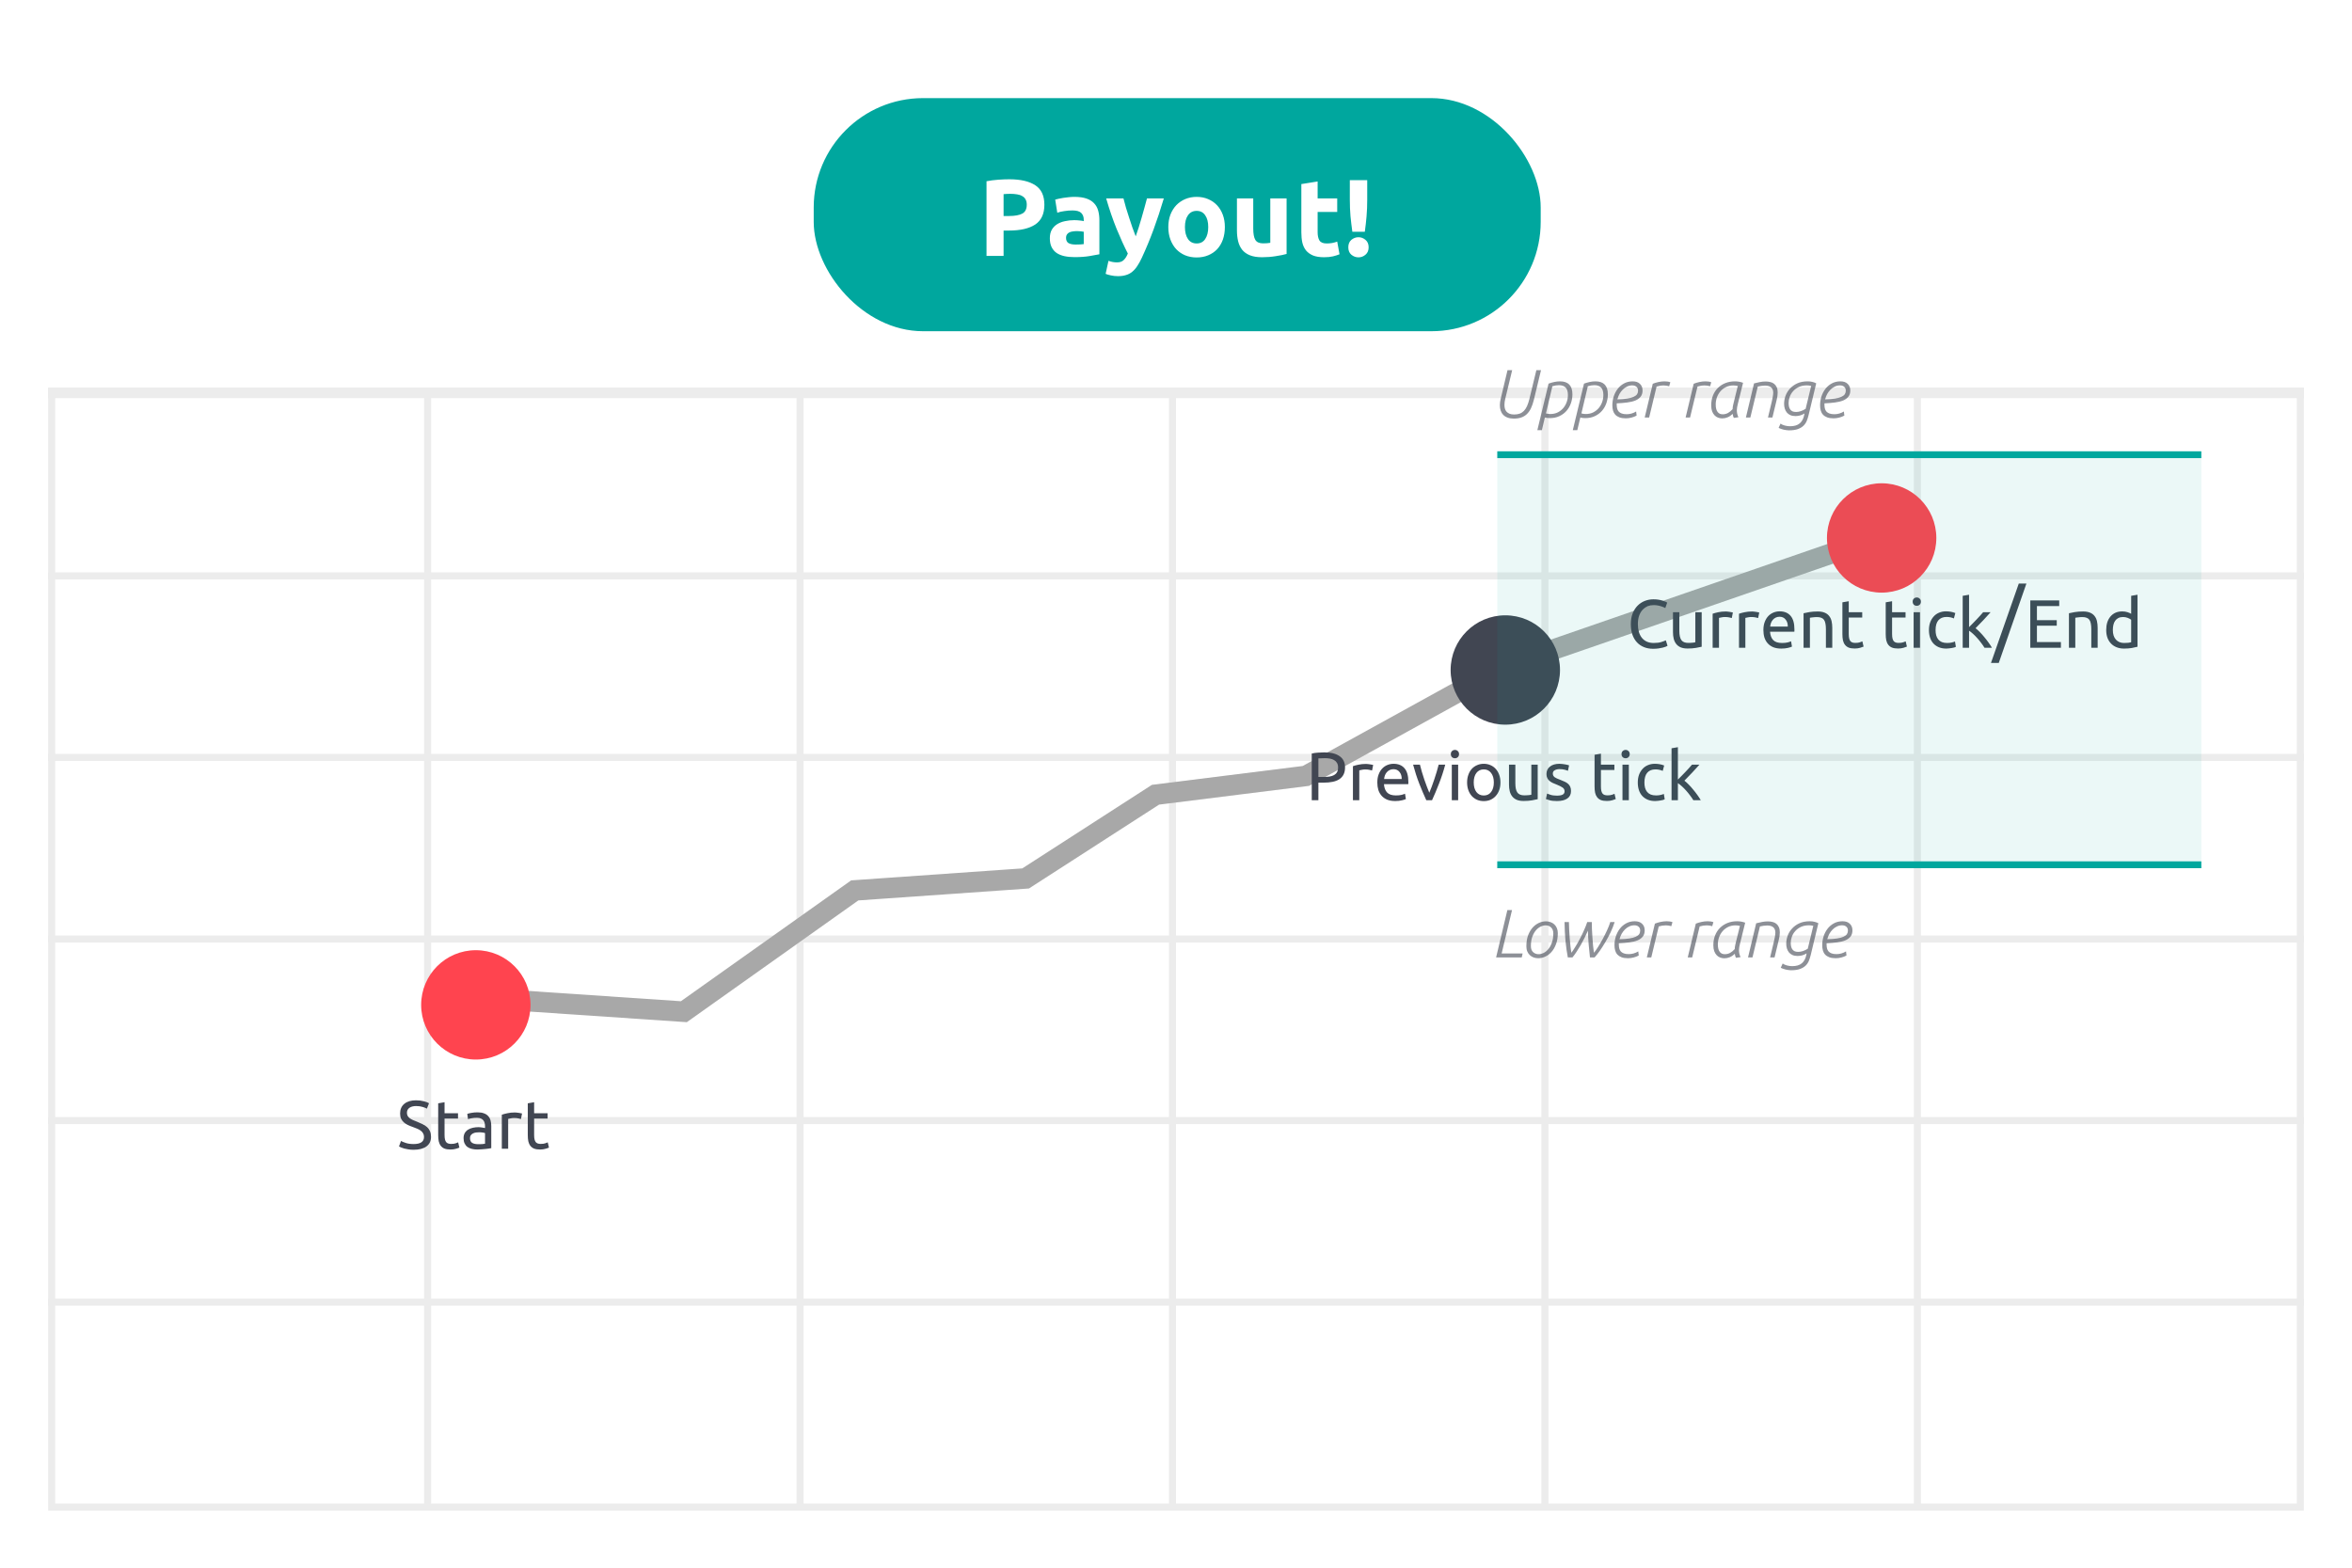 <svg width="342" height="228" viewBox="0 0 342 228" fill="none" xmlns="http://www.w3.org/2000/svg">
<g filter="url(#filter0_d_2598_36735)">
<rect x="7" y="6" width="328" height="213.697" rx="4.141" fill="white"/>
</g>
<rect x="7.512" y="56.883" width="326.975" height="162.301" stroke="#ECECEC" stroke-width="1.025"/>
<path d="M7 110.16H335" stroke="#ECECEC" stroke-width="1.025"/>
<path d="M7 83.756H335" stroke="#ECECEC" stroke-width="1.025"/>
<path d="M7 136.568H335" stroke="#ECECEC" stroke-width="1.025"/>
<path d="M7 162.973H335" stroke="#ECECEC" stroke-width="1.025"/>
<path d="M7 189.379H335" stroke="#ECECEC" stroke-width="1.025"/>
<path d="M62.178 56.371L62.178 219.697" stroke="#ECECEC" stroke-width="1.025"/>
<path d="M116.333 56.371L116.333 219.697" stroke="#ECECEC" stroke-width="1.025"/>
<path d="M170.489 56.371L170.489 219.697" stroke="#ECECEC" stroke-width="1.025"/>
<path d="M224.645 56.371L224.645 219.697" stroke="#ECECEC" stroke-width="1.025"/>
<path d="M278.801 56.371L278.801 219.697" stroke="#ECECEC" stroke-width="1.025"/>
<path d="M7 57.135H335" stroke="#ECECEC" stroke-width="1.53"/>
<path d="M62.661 144.656L99.436 147.14L124.285 129.498L149.133 127.759L168.018 115.583L189.885 112.85L218.709 96.947L271.885 78.559" stroke="#A8A8A8" stroke-width="2.982"/>
<path d="M77.142 146.145C77.142 150.536 73.582 154.096 69.191 154.096C64.799 154.096 61.239 150.536 61.239 146.145C61.239 141.753 64.799 138.193 69.191 138.193C73.582 138.193 77.142 141.753 77.142 146.145Z" fill="#FF444F"/>
<path d="M60.146 166.386C61.153 166.386 61.657 166.042 61.657 165.353C61.657 165.141 61.61 164.962 61.518 164.816C61.431 164.664 61.312 164.534 61.16 164.428C61.007 164.316 60.832 164.22 60.633 164.14C60.441 164.061 60.235 163.981 60.017 163.902C59.765 163.815 59.526 163.719 59.301 163.613C59.076 163.501 58.88 163.371 58.715 163.226C58.549 163.073 58.416 162.894 58.317 162.689C58.224 162.484 58.178 162.235 58.178 161.944C58.178 161.341 58.383 160.87 58.794 160.532C59.205 160.194 59.772 160.025 60.494 160.025C60.911 160.025 61.289 160.072 61.627 160.164C61.971 160.251 62.223 160.347 62.382 160.453L62.074 161.238C61.935 161.152 61.726 161.069 61.448 160.989C61.176 160.903 60.858 160.86 60.494 160.86C60.308 160.86 60.136 160.88 59.977 160.92C59.818 160.96 59.679 161.019 59.559 161.099C59.44 161.178 59.344 161.281 59.271 161.407C59.205 161.526 59.172 161.669 59.172 161.834C59.172 162.02 59.208 162.175 59.281 162.301C59.354 162.427 59.457 162.54 59.589 162.639C59.722 162.732 59.874 162.818 60.047 162.898C60.225 162.977 60.421 163.057 60.633 163.136C60.931 163.256 61.203 163.375 61.448 163.494C61.7 163.613 61.915 163.756 62.094 163.921C62.28 164.087 62.422 164.286 62.522 164.518C62.621 164.743 62.671 165.018 62.671 165.343C62.671 165.946 62.449 166.41 62.005 166.734C61.567 167.059 60.948 167.221 60.146 167.221C59.874 167.221 59.623 167.201 59.391 167.162C59.165 167.129 58.963 167.089 58.784 167.042C58.605 166.989 58.45 166.936 58.317 166.883C58.191 166.824 58.092 166.774 58.019 166.734L58.307 165.939C58.46 166.025 58.691 166.121 59.003 166.227C59.314 166.333 59.695 166.386 60.146 166.386ZM64.641 161.904H66.599V162.679H64.641V165.065C64.641 165.323 64.661 165.538 64.7 165.711C64.74 165.876 64.8 166.009 64.879 166.108C64.959 166.201 65.058 166.267 65.177 166.307C65.297 166.347 65.436 166.367 65.595 166.367C65.873 166.367 66.095 166.337 66.261 166.277C66.433 166.211 66.552 166.164 66.619 166.138L66.798 166.903C66.705 166.95 66.543 167.006 66.311 167.072C66.079 167.145 65.814 167.182 65.516 167.182C65.164 167.182 64.873 167.139 64.641 167.052C64.415 166.96 64.233 166.824 64.094 166.645C63.955 166.466 63.856 166.247 63.796 165.989C63.743 165.724 63.716 165.419 63.716 165.074V160.463L64.641 160.304V161.904ZM69.525 166.406C69.743 166.406 69.935 166.403 70.101 166.396C70.273 166.383 70.416 166.363 70.528 166.337V164.796C70.462 164.763 70.353 164.737 70.2 164.717C70.055 164.69 69.876 164.677 69.664 164.677C69.525 164.677 69.375 164.687 69.216 164.707C69.064 164.727 68.921 164.77 68.789 164.836C68.663 164.896 68.557 164.982 68.471 165.094C68.385 165.2 68.342 165.343 68.342 165.522C68.342 165.853 68.448 166.085 68.66 166.217C68.872 166.343 69.16 166.406 69.525 166.406ZM69.445 161.775C69.816 161.775 70.127 161.824 70.379 161.924C70.638 162.016 70.843 162.152 70.996 162.331C71.154 162.503 71.267 162.712 71.333 162.957C71.4 163.196 71.433 163.461 71.433 163.753V166.983C71.353 166.996 71.241 167.016 71.095 167.042C70.956 167.062 70.797 167.082 70.618 167.102C70.439 167.122 70.243 167.139 70.031 167.152C69.826 167.172 69.621 167.182 69.415 167.182C69.124 167.182 68.855 167.152 68.61 167.092C68.365 167.033 68.153 166.94 67.974 166.814C67.795 166.681 67.656 166.509 67.556 166.297C67.457 166.085 67.407 165.83 67.407 165.532C67.407 165.247 67.464 165.002 67.576 164.796C67.696 164.591 67.855 164.425 68.053 164.299C68.252 164.173 68.484 164.081 68.749 164.021C69.014 163.961 69.293 163.931 69.584 163.931C69.677 163.931 69.773 163.938 69.872 163.951C69.972 163.958 70.064 163.971 70.151 163.991C70.243 164.004 70.323 164.018 70.389 164.031C70.456 164.044 70.502 164.054 70.528 164.061V163.802C70.528 163.65 70.512 163.501 70.479 163.355C70.445 163.203 70.386 163.07 70.3 162.957C70.214 162.838 70.094 162.745 69.942 162.679C69.796 162.606 69.604 162.57 69.365 162.57C69.061 162.57 68.792 162.593 68.56 162.639C68.335 162.679 68.166 162.722 68.053 162.769L67.944 162.003C68.063 161.95 68.262 161.9 68.54 161.854C68.819 161.801 69.12 161.775 69.445 161.775ZM74.876 161.794C74.956 161.794 75.045 161.801 75.145 161.814C75.251 161.821 75.353 161.834 75.453 161.854C75.552 161.867 75.642 161.884 75.721 161.904C75.807 161.917 75.87 161.93 75.91 161.944L75.751 162.749C75.678 162.722 75.556 162.692 75.383 162.659C75.218 162.619 75.002 162.6 74.737 162.6C74.565 162.6 74.393 162.619 74.22 162.659C74.055 162.692 73.945 162.715 73.892 162.729V167.072H72.968V162.122C73.187 162.043 73.458 161.97 73.783 161.904C74.108 161.831 74.472 161.794 74.876 161.794ZM77.667 161.904H79.625V162.679H77.667V165.065C77.667 165.323 77.687 165.538 77.727 165.711C77.766 165.876 77.826 166.009 77.905 166.108C77.985 166.201 78.084 166.267 78.204 166.307C78.323 166.347 78.462 166.367 78.621 166.367C78.899 166.367 79.121 166.337 79.287 166.277C79.459 166.211 79.579 166.164 79.645 166.138L79.824 166.903C79.731 166.95 79.569 167.006 79.337 167.072C79.105 167.145 78.84 167.182 78.541 167.182C78.19 167.182 77.899 167.139 77.667 167.052C77.442 166.96 77.259 166.824 77.12 166.645C76.981 166.466 76.882 166.247 76.822 165.989C76.769 165.724 76.743 165.419 76.743 165.074V160.463L77.667 160.304V161.904Z" fill="#414652"/>
<rect x="118.321" y="14.27" width="105.709" height="33.903" rx="15.903" fill="#00A79E"/>
<path d="M146.756 26.073C148.399 26.073 149.661 26.364 150.541 26.947C151.421 27.52 151.861 28.463 151.861 29.778C151.861 31.103 151.415 32.063 150.525 32.657C149.634 33.24 148.362 33.531 146.708 33.531H145.929V37.221H143.448V26.359C143.989 26.253 144.561 26.179 145.166 26.136C145.77 26.094 146.3 26.073 146.756 26.073ZM146.915 28.188C146.735 28.188 146.554 28.193 146.374 28.204C146.205 28.214 146.056 28.225 145.929 28.235V31.416H146.708C147.567 31.416 148.214 31.299 148.648 31.066C149.083 30.833 149.3 30.398 149.3 29.762C149.3 29.455 149.242 29.2 149.125 28.999C149.019 28.797 148.86 28.638 148.648 28.522C148.447 28.395 148.198 28.31 147.901 28.267C147.604 28.214 147.275 28.188 146.915 28.188ZM156.409 35.567C156.643 35.567 156.865 35.562 157.077 35.551C157.289 35.54 157.459 35.524 157.586 35.503V33.706C157.491 33.685 157.348 33.664 157.157 33.642C156.966 33.621 156.791 33.611 156.632 33.611C156.409 33.611 156.197 33.627 155.996 33.658C155.805 33.68 155.635 33.727 155.487 33.802C155.339 33.876 155.222 33.977 155.137 34.104C155.052 34.231 155.01 34.39 155.01 34.581C155.01 34.952 155.132 35.212 155.376 35.36C155.63 35.498 155.975 35.567 156.409 35.567ZM156.219 28.633C156.918 28.633 157.501 28.713 157.968 28.872C158.434 29.031 158.805 29.259 159.081 29.555C159.367 29.852 159.569 30.213 159.685 30.637C159.802 31.061 159.86 31.533 159.86 32.052V36.982C159.521 37.056 159.049 37.141 158.445 37.237C157.841 37.343 157.109 37.396 156.25 37.396C155.71 37.396 155.217 37.348 154.771 37.252C154.337 37.157 153.96 37.003 153.642 36.791C153.324 36.569 153.08 36.282 152.911 35.933C152.741 35.583 152.656 35.153 152.656 34.644C152.656 34.157 152.752 33.743 152.943 33.404C153.144 33.065 153.409 32.794 153.738 32.593C154.066 32.392 154.443 32.248 154.867 32.163C155.291 32.068 155.731 32.02 156.187 32.02C156.494 32.02 156.765 32.036 156.998 32.068C157.242 32.089 157.438 32.121 157.586 32.163V31.941C157.586 31.538 157.464 31.215 157.22 30.971C156.977 30.727 156.552 30.605 155.948 30.605C155.545 30.605 155.148 30.637 154.755 30.701C154.363 30.753 154.024 30.833 153.738 30.939L153.435 29.031C153.573 28.988 153.743 28.946 153.944 28.903C154.156 28.85 154.384 28.808 154.628 28.776C154.872 28.734 155.127 28.702 155.392 28.681C155.667 28.649 155.943 28.633 156.219 28.633ZM169.228 28.856C168.751 30.467 168.252 31.978 167.733 33.388C167.213 34.798 166.646 36.166 166.031 37.491C165.809 37.968 165.586 38.371 165.363 38.7C165.141 39.039 164.897 39.315 164.632 39.527C164.367 39.749 164.065 39.908 163.725 40.004C163.397 40.11 163.01 40.163 162.564 40.163C162.193 40.163 161.849 40.126 161.531 40.051C161.223 39.988 160.969 39.914 160.767 39.829L161.181 37.936C161.425 38.021 161.642 38.08 161.833 38.111C162.024 38.143 162.225 38.159 162.437 38.159C162.861 38.159 163.185 38.042 163.407 37.809C163.641 37.587 163.837 37.274 163.996 36.871C163.455 35.811 162.914 34.623 162.374 33.309C161.833 31.983 161.324 30.499 160.847 28.856H163.36C163.466 29.269 163.588 29.72 163.725 30.207C163.874 30.685 164.028 31.172 164.187 31.671C164.346 32.158 164.505 32.635 164.664 33.102C164.833 33.568 164.992 33.992 165.141 34.374C165.279 33.992 165.422 33.568 165.57 33.102C165.719 32.635 165.862 32.158 166 31.671C166.148 31.172 166.286 30.685 166.413 30.207C166.551 29.72 166.673 29.269 166.779 28.856H169.228ZM178.105 33.022C178.105 33.68 178.01 34.284 177.819 34.835C177.628 35.376 177.352 35.842 176.992 36.235C176.631 36.616 176.197 36.913 175.688 37.125C175.189 37.337 174.627 37.443 174.002 37.443C173.387 37.443 172.825 37.337 172.316 37.125C171.818 36.913 171.389 36.616 171.028 36.235C170.668 35.842 170.387 35.376 170.185 34.835C169.984 34.284 169.883 33.68 169.883 33.022C169.883 32.365 169.984 31.766 170.185 31.225C170.397 30.685 170.684 30.223 171.044 29.842C171.415 29.46 171.85 29.163 172.348 28.951C172.857 28.739 173.408 28.633 174.002 28.633C174.606 28.633 175.158 28.739 175.656 28.951C176.165 29.163 176.599 29.46 176.96 29.842C177.32 30.223 177.601 30.685 177.803 31.225C178.004 31.766 178.105 32.365 178.105 33.022ZM175.688 33.022C175.688 32.291 175.539 31.718 175.242 31.305C174.956 30.881 174.543 30.669 174.002 30.669C173.461 30.669 173.042 30.881 172.746 31.305C172.449 31.718 172.3 32.291 172.3 33.022C172.3 33.754 172.449 34.337 172.746 34.772C173.042 35.196 173.461 35.408 174.002 35.408C174.543 35.408 174.956 35.196 175.242 34.772C175.539 34.337 175.688 33.754 175.688 33.022ZM187.081 36.934C186.678 37.051 186.159 37.157 185.522 37.252C184.886 37.358 184.218 37.411 183.519 37.411C182.808 37.411 182.215 37.316 181.738 37.125C181.271 36.934 180.9 36.669 180.624 36.33C180.349 35.98 180.153 35.567 180.036 35.09C179.919 34.613 179.861 34.088 179.861 33.515V28.856H182.231V33.229C182.231 33.992 182.331 34.544 182.533 34.883C182.734 35.222 183.111 35.392 183.662 35.392C183.831 35.392 184.012 35.387 184.203 35.376C184.393 35.355 184.563 35.334 184.711 35.312V28.856H187.081V36.934ZM189.226 26.772L191.595 26.391V28.856H194.442V30.828H191.595V33.77C191.595 34.268 191.68 34.666 191.85 34.962C192.03 35.259 192.385 35.408 192.915 35.408C193.17 35.408 193.429 35.387 193.695 35.344C193.97 35.291 194.219 35.222 194.442 35.137L194.776 36.982C194.49 37.099 194.172 37.2 193.822 37.284C193.472 37.369 193.042 37.411 192.534 37.411C191.887 37.411 191.351 37.327 190.927 37.157C190.503 36.977 190.164 36.733 189.91 36.426C189.655 36.108 189.475 35.726 189.369 35.281C189.273 34.835 189.226 34.342 189.226 33.802V26.772ZM198.805 29.047C198.805 29.905 198.773 30.706 198.709 31.448C198.646 32.19 198.561 32.943 198.455 33.706H196.642C196.536 32.943 196.446 32.19 196.372 31.448C196.308 30.706 196.276 29.905 196.276 29.047V26.2H198.805V29.047ZM199.011 35.964C199.011 36.431 198.858 36.791 198.55 37.046C198.253 37.3 197.914 37.427 197.532 37.427C197.151 37.427 196.806 37.3 196.499 37.046C196.202 36.791 196.054 36.431 196.054 35.964C196.054 35.498 196.202 35.137 196.499 34.883C196.806 34.629 197.151 34.501 197.532 34.501C197.914 34.501 198.253 34.629 198.55 34.883C198.858 35.137 199.011 35.498 199.011 35.964Z" fill="white"/>
<path d="M281.558 78.239C281.558 82.63 277.998 86.19 273.606 86.19C269.215 86.19 265.655 82.63 265.655 78.239C265.655 73.847 269.215 70.287 273.606 70.287C277.998 70.287 281.558 73.847 281.558 78.239Z" fill="#FF444F"/>
<path d="M240.377 94.358C239.893 94.358 239.452 94.279 239.055 94.12C238.657 93.96 238.316 93.729 238.031 93.424C237.746 93.119 237.524 92.745 237.365 92.301C237.213 91.85 237.136 91.337 237.136 90.76C237.136 90.183 237.223 89.673 237.395 89.229C237.574 88.779 237.812 88.401 238.11 88.096C238.409 87.791 238.756 87.559 239.154 87.4C239.552 87.242 239.976 87.162 240.426 87.162C240.711 87.162 240.966 87.182 241.192 87.222C241.424 87.261 241.622 87.308 241.788 87.361C241.96 87.414 242.099 87.467 242.205 87.52C242.311 87.573 242.384 87.612 242.424 87.639L242.146 88.434C242.086 88.394 242 88.351 241.887 88.305C241.775 88.259 241.646 88.212 241.5 88.166C241.361 88.119 241.205 88.083 241.033 88.056C240.867 88.023 240.698 88.007 240.526 88.007C240.161 88.007 239.833 88.07 239.542 88.196C239.25 88.322 239.002 88.504 238.796 88.742C238.591 88.981 238.432 89.272 238.319 89.617C238.213 89.955 238.16 90.336 238.16 90.76C238.16 91.171 238.207 91.545 238.299 91.883C238.399 92.221 238.544 92.513 238.737 92.758C238.929 92.996 239.167 93.182 239.452 93.314C239.744 93.447 240.082 93.513 240.466 93.513C240.91 93.513 241.278 93.467 241.569 93.374C241.861 93.281 242.08 93.198 242.225 93.126L242.474 93.921C242.427 93.954 242.345 93.997 242.225 94.05C242.106 94.096 241.957 94.143 241.778 94.189C241.599 94.236 241.39 94.275 241.152 94.308C240.913 94.341 240.655 94.358 240.377 94.358ZM247.439 94.06C247.227 94.113 246.946 94.169 246.595 94.229C246.25 94.288 245.849 94.318 245.392 94.318C244.994 94.318 244.66 94.262 244.388 94.149C244.116 94.03 243.898 93.864 243.732 93.652C243.566 93.44 243.447 93.192 243.374 92.907C243.301 92.615 243.265 92.294 243.265 91.943V89.04H244.189V91.744C244.189 92.374 244.289 92.824 244.487 93.096C244.686 93.367 245.021 93.503 245.491 93.503C245.591 93.503 245.693 93.5 245.799 93.493C245.905 93.487 246.005 93.48 246.098 93.474C246.19 93.46 246.273 93.45 246.346 93.444C246.426 93.43 246.482 93.417 246.515 93.404V89.04H247.439V94.06ZM250.94 88.931C251.02 88.931 251.109 88.938 251.209 88.951C251.315 88.958 251.417 88.971 251.517 88.991C251.616 89.004 251.706 89.021 251.785 89.04C251.871 89.054 251.934 89.067 251.974 89.08L251.815 89.885C251.742 89.859 251.619 89.829 251.447 89.796C251.282 89.756 251.066 89.736 250.801 89.736C250.629 89.736 250.457 89.756 250.284 89.796C250.119 89.829 250.009 89.852 249.956 89.865V94.209H249.032V89.259C249.251 89.18 249.522 89.107 249.847 89.04C250.172 88.968 250.536 88.931 250.94 88.931ZM254.774 88.931C254.854 88.931 254.943 88.938 255.043 88.951C255.149 88.958 255.251 88.971 255.351 88.991C255.45 89.004 255.54 89.021 255.619 89.04C255.705 89.054 255.768 89.067 255.808 89.08L255.649 89.885C255.576 89.859 255.453 89.829 255.281 89.796C255.116 89.756 254.9 89.736 254.635 89.736C254.463 89.736 254.291 89.756 254.118 89.796C253.953 89.829 253.843 89.852 253.79 89.865V94.209H252.866V89.259C253.085 89.18 253.356 89.107 253.681 89.04C254.006 88.968 254.37 88.931 254.774 88.931ZM256.412 91.635C256.412 91.177 256.478 90.78 256.611 90.442C256.743 90.097 256.919 89.812 257.137 89.587C257.356 89.362 257.608 89.193 257.893 89.08C258.178 88.968 258.469 88.911 258.767 88.911C259.463 88.911 259.997 89.13 260.368 89.567C260.739 89.998 260.924 90.657 260.924 91.545C260.924 91.585 260.924 91.638 260.924 91.704C260.924 91.764 260.921 91.82 260.914 91.873H257.376C257.416 92.41 257.571 92.817 257.843 93.096C258.115 93.374 258.539 93.513 259.115 93.513C259.44 93.513 259.712 93.487 259.93 93.434C260.156 93.374 260.325 93.318 260.437 93.265L260.566 94.04C260.454 94.1 260.255 94.163 259.97 94.229C259.692 94.295 259.374 94.328 259.016 94.328C258.565 94.328 258.174 94.262 257.843 94.129C257.518 93.99 257.25 93.802 257.038 93.563C256.826 93.324 256.667 93.043 256.561 92.718C256.461 92.387 256.412 92.026 256.412 91.635ZM259.96 91.128C259.967 90.71 259.861 90.369 259.642 90.104C259.43 89.832 259.135 89.697 258.757 89.697C258.545 89.697 258.357 89.74 258.191 89.826C258.032 89.905 257.896 90.011 257.783 90.144C257.671 90.276 257.581 90.429 257.515 90.601C257.455 90.773 257.416 90.949 257.396 91.128H259.96ZM262.252 89.19C262.464 89.137 262.746 89.08 263.097 89.021C263.448 88.961 263.852 88.931 264.31 88.931C264.72 88.931 265.062 88.991 265.333 89.11C265.605 89.223 265.82 89.385 265.979 89.597C266.145 89.802 266.261 90.051 266.327 90.343C266.393 90.634 266.427 90.956 266.427 91.307V94.209H265.502V91.505C265.502 91.187 265.479 90.916 265.433 90.69C265.393 90.465 265.323 90.283 265.224 90.144C265.125 90.005 264.992 89.905 264.826 89.846C264.661 89.779 264.455 89.746 264.21 89.746C264.111 89.746 264.008 89.749 263.902 89.756C263.796 89.763 263.693 89.773 263.594 89.786C263.501 89.793 263.415 89.802 263.335 89.816C263.263 89.829 263.21 89.839 263.176 89.846V94.209H262.252V89.19ZM268.824 89.04H270.782V89.816H268.824V92.201C268.824 92.46 268.844 92.675 268.884 92.847C268.924 93.013 268.983 93.145 269.063 93.245C269.142 93.338 269.242 93.404 269.361 93.444C269.48 93.483 269.619 93.503 269.778 93.503C270.057 93.503 270.279 93.474 270.444 93.414C270.617 93.348 270.736 93.301 270.802 93.275L270.981 94.04C270.888 94.086 270.726 94.143 270.494 94.209C270.262 94.282 269.997 94.318 269.699 94.318C269.348 94.318 269.056 94.275 268.824 94.189C268.599 94.096 268.417 93.96 268.278 93.782C268.138 93.603 268.039 93.384 267.979 93.126C267.926 92.861 267.9 92.556 267.9 92.211V87.599L268.824 87.44V89.04ZM275.124 89.04H277.082V89.816H275.124V92.201C275.124 92.46 275.144 92.675 275.183 92.847C275.223 93.013 275.283 93.145 275.362 93.245C275.442 93.338 275.541 93.404 275.66 93.444C275.78 93.483 275.919 93.503 276.078 93.503C276.356 93.503 276.578 93.474 276.744 93.414C276.916 93.348 277.035 93.301 277.102 93.275L277.281 94.04C277.188 94.086 277.025 94.143 276.793 94.209C276.562 94.282 276.297 94.318 275.998 94.318C275.647 94.318 275.356 94.275 275.124 94.189C274.898 94.096 274.716 93.96 274.577 93.782C274.438 93.603 274.338 93.384 274.279 93.126C274.226 92.861 274.199 92.556 274.199 92.211V87.599L275.124 87.44V89.04ZM279.182 94.209H278.258V89.04H279.182V94.209ZM278.715 88.106C278.55 88.106 278.407 88.053 278.288 87.947C278.175 87.835 278.119 87.685 278.119 87.5C278.119 87.314 278.175 87.169 278.288 87.063C278.407 86.95 278.55 86.894 278.715 86.894C278.881 86.894 279.02 86.95 279.133 87.063C279.252 87.169 279.312 87.314 279.312 87.5C279.312 87.685 279.252 87.835 279.133 87.947C279.02 88.053 278.881 88.106 278.715 88.106ZM283.018 94.328C282.601 94.328 282.233 94.262 281.915 94.129C281.604 93.997 281.338 93.811 281.12 93.573C280.908 93.334 280.749 93.053 280.643 92.728C280.537 92.397 280.484 92.032 280.484 91.635C280.484 91.237 280.54 90.873 280.653 90.541C280.772 90.21 280.938 89.925 281.15 89.687C281.362 89.441 281.62 89.252 281.925 89.12C282.236 88.981 282.581 88.911 282.959 88.911C283.191 88.911 283.422 88.931 283.654 88.971C283.886 89.011 284.108 89.074 284.32 89.16L284.112 89.945C283.972 89.879 283.81 89.826 283.625 89.786C283.446 89.746 283.253 89.726 283.048 89.726C282.531 89.726 282.134 89.889 281.855 90.213C281.584 90.538 281.448 91.012 281.448 91.635C281.448 91.913 281.478 92.168 281.537 92.4C281.604 92.632 281.703 92.831 281.835 92.996C281.975 93.162 282.15 93.291 282.362 93.384C282.574 93.47 282.833 93.513 283.138 93.513C283.383 93.513 283.605 93.49 283.803 93.444C284.002 93.397 284.158 93.348 284.271 93.295L284.4 94.07C284.347 94.103 284.271 94.136 284.171 94.169C284.072 94.196 283.959 94.219 283.833 94.239C283.707 94.265 283.572 94.285 283.426 94.298C283.287 94.318 283.151 94.328 283.018 94.328ZM287.261 91.366C287.46 91.519 287.668 91.708 287.887 91.933C288.112 92.158 288.331 92.403 288.543 92.668C288.762 92.927 288.967 93.192 289.159 93.463C289.351 93.729 289.514 93.977 289.646 94.209H288.563C288.424 93.977 288.261 93.742 288.076 93.503C287.897 93.258 287.708 93.026 287.509 92.808C287.311 92.582 287.108 92.377 286.903 92.191C286.698 92.006 286.502 91.85 286.317 91.724V94.209H285.392V86.655L286.317 86.496V91.207C286.476 91.048 286.651 90.873 286.843 90.68C287.036 90.488 287.224 90.293 287.41 90.094C287.595 89.895 287.771 89.706 287.937 89.528C288.102 89.342 288.245 89.18 288.364 89.04H289.447C289.295 89.206 289.129 89.388 288.951 89.587C288.772 89.786 288.586 89.988 288.394 90.194C288.202 90.392 288.006 90.594 287.807 90.8C287.615 90.999 287.433 91.187 287.261 91.366ZM290.637 96.415H289.504L293.547 84.87H294.656L290.637 96.415ZM295.222 94.209V87.321H299.427V88.146H296.186V90.194H299.069V90.999H296.186V93.384H299.675V94.209H295.222ZM300.841 89.19C301.053 89.137 301.335 89.08 301.686 89.021C302.037 88.961 302.441 88.931 302.898 88.931C303.309 88.931 303.651 88.991 303.922 89.11C304.194 89.223 304.409 89.385 304.568 89.597C304.734 89.802 304.85 90.051 304.916 90.343C304.982 90.634 305.016 90.956 305.016 91.307V94.209H304.091V91.505C304.091 91.187 304.068 90.916 304.022 90.69C303.982 90.465 303.912 90.283 303.813 90.144C303.713 90.005 303.581 89.905 303.415 89.846C303.25 89.779 303.044 89.746 302.799 89.746C302.7 89.746 302.597 89.749 302.491 89.756C302.385 89.763 302.282 89.773 302.183 89.786C302.09 89.793 302.004 89.802 301.924 89.816C301.851 89.829 301.798 89.839 301.765 89.846V94.209H300.841V89.19ZM309.888 90.134C309.775 90.041 309.613 89.952 309.401 89.865C309.189 89.779 308.957 89.736 308.705 89.736C308.44 89.736 308.212 89.786 308.019 89.885C307.834 89.978 307.681 90.111 307.562 90.283C307.443 90.449 307.357 90.647 307.304 90.879C307.251 91.111 307.224 91.36 307.224 91.625C307.224 92.228 307.373 92.695 307.672 93.026C307.97 93.351 308.367 93.513 308.864 93.513C309.116 93.513 309.325 93.503 309.49 93.483C309.663 93.457 309.795 93.43 309.888 93.404V90.134ZM309.888 86.655L310.812 86.496V94.06C310.6 94.12 310.329 94.179 309.997 94.239C309.666 94.298 309.285 94.328 308.854 94.328C308.457 94.328 308.099 94.265 307.781 94.139C307.463 94.013 307.191 93.835 306.966 93.603C306.741 93.371 306.565 93.089 306.439 92.758C306.32 92.42 306.26 92.042 306.26 91.625C306.26 91.227 306.31 90.863 306.409 90.531C306.515 90.2 306.668 89.915 306.866 89.677C307.065 89.438 307.307 89.252 307.592 89.12C307.884 88.987 308.215 88.921 308.586 88.921C308.884 88.921 309.146 88.961 309.371 89.04C309.603 89.12 309.775 89.196 309.888 89.269V86.655Z" fill="#414652"/>
<path d="M226.837 97.442C226.837 101.833 223.277 105.393 218.885 105.393C214.494 105.393 210.934 101.833 210.934 97.442C210.934 93.05 214.494 89.49 218.885 89.49C223.277 89.49 226.837 93.05 226.837 97.442Z" fill="#414652"/>
<path d="M192.569 109.423C193.536 109.423 194.278 109.609 194.795 109.98C195.319 110.344 195.58 110.891 195.58 111.62C195.58 112.017 195.507 112.359 195.362 112.644C195.222 112.922 195.017 113.151 194.745 113.329C194.48 113.502 194.156 113.628 193.771 113.707C193.387 113.787 192.953 113.826 192.469 113.826H191.704V116.381H190.74V109.592C191.011 109.526 191.313 109.483 191.644 109.463C191.982 109.437 192.29 109.423 192.569 109.423ZM192.648 110.268C192.237 110.268 191.923 110.278 191.704 110.298V113.001H192.429C192.761 113.001 193.059 112.982 193.324 112.942C193.589 112.895 193.811 112.823 193.99 112.723C194.176 112.617 194.318 112.475 194.417 112.296C194.517 112.117 194.566 111.888 194.566 111.61C194.566 111.345 194.513 111.126 194.407 110.954C194.308 110.782 194.169 110.646 193.99 110.546C193.818 110.44 193.616 110.368 193.384 110.328C193.152 110.288 192.907 110.268 192.648 110.268ZM198.636 111.103C198.715 111.103 198.805 111.11 198.904 111.123C199.01 111.13 199.113 111.143 199.212 111.163C199.312 111.176 199.401 111.192 199.48 111.212C199.567 111.226 199.63 111.239 199.669 111.252L199.51 112.057C199.437 112.031 199.315 112.001 199.143 111.968C198.977 111.928 198.762 111.908 198.496 111.908C198.324 111.908 198.152 111.928 197.98 111.968C197.814 112.001 197.705 112.024 197.652 112.037V116.381H196.727V111.431C196.946 111.352 197.218 111.279 197.542 111.212C197.867 111.139 198.231 111.103 198.636 111.103ZM200.273 113.807C200.273 113.349 200.339 112.952 200.472 112.614C200.604 112.269 200.78 111.984 200.999 111.759C201.217 111.534 201.469 111.365 201.754 111.252C202.039 111.139 202.331 111.083 202.629 111.083C203.324 111.083 203.858 111.302 204.229 111.739C204.6 112.17 204.786 112.829 204.786 113.717C204.786 113.757 204.786 113.81 204.786 113.876C204.786 113.936 204.782 113.992 204.776 114.045H201.237C201.277 114.582 201.433 114.989 201.704 115.268C201.976 115.546 202.4 115.685 202.977 115.685C203.301 115.685 203.573 115.659 203.792 115.606C204.017 115.546 204.186 115.49 204.299 115.437L204.428 116.212C204.315 116.272 204.116 116.334 203.831 116.401C203.553 116.467 203.235 116.5 202.877 116.5C202.427 116.5 202.036 116.434 201.704 116.301C201.38 116.162 201.111 115.973 200.899 115.735C200.687 115.496 200.528 115.215 200.422 114.89C200.323 114.559 200.273 114.198 200.273 113.807ZM203.821 113.3C203.828 112.882 203.722 112.541 203.503 112.276C203.291 112.004 202.996 111.868 202.619 111.868C202.407 111.868 202.218 111.911 202.052 111.998C201.893 112.077 201.757 112.183 201.645 112.316C201.532 112.448 201.443 112.601 201.376 112.773C201.317 112.945 201.277 113.121 201.257 113.3H203.821ZM210.149 111.212C209.89 112.18 209.586 113.107 209.234 113.995C208.89 114.883 208.555 115.678 208.23 116.381H207.396C207.071 115.678 206.733 114.883 206.382 113.995C206.037 113.107 205.736 112.18 205.477 111.212H206.471C206.551 111.537 206.644 111.885 206.75 112.256C206.862 112.62 206.978 112.985 207.097 113.349C207.223 113.707 207.349 114.055 207.475 114.393C207.601 114.731 207.72 115.032 207.833 115.297C207.946 115.032 208.065 114.731 208.191 114.393C208.317 114.055 208.439 113.707 208.558 113.349C208.684 112.985 208.8 112.62 208.906 112.256C209.019 111.885 209.115 111.537 209.195 111.212H210.149ZM212.027 116.381H211.103V111.212H212.027V116.381ZM211.56 110.278C211.394 110.278 211.252 110.225 211.132 110.119C211.02 110.006 210.963 109.857 210.963 109.672C210.963 109.486 211.02 109.34 211.132 109.234C211.252 109.122 211.394 109.065 211.56 109.065C211.725 109.065 211.865 109.122 211.977 109.234C212.096 109.34 212.156 109.486 212.156 109.672C212.156 109.857 212.096 110.006 211.977 110.119C211.865 110.225 211.725 110.278 211.56 110.278ZM218.179 113.797C218.179 114.207 218.119 114.579 218 114.91C217.88 115.241 217.712 115.526 217.493 115.765C217.281 116.003 217.026 116.189 216.728 116.321C216.429 116.447 216.105 116.51 215.753 116.51C215.402 116.51 215.078 116.447 214.779 116.321C214.481 116.189 214.223 116.003 214.004 115.765C213.792 115.526 213.626 115.241 213.507 114.91C213.388 114.579 213.328 114.207 213.328 113.797C213.328 113.392 213.388 113.025 213.507 112.693C213.626 112.355 213.792 112.067 214.004 111.829C214.223 111.59 214.481 111.408 214.779 111.282C215.078 111.149 215.402 111.083 215.753 111.083C216.105 111.083 216.429 111.149 216.728 111.282C217.026 111.408 217.281 111.59 217.493 111.829C217.712 112.067 217.88 112.355 218 112.693C218.119 113.025 218.179 113.392 218.179 113.797ZM217.215 113.797C217.215 113.214 217.082 112.753 216.817 112.415C216.559 112.07 216.204 111.898 215.753 111.898C215.303 111.898 214.945 112.07 214.68 112.415C214.422 112.753 214.292 113.214 214.292 113.797C214.292 114.38 214.422 114.844 214.68 115.188C214.945 115.526 215.303 115.695 215.753 115.695C216.204 115.695 216.559 115.526 216.817 115.188C217.082 114.844 217.215 114.38 217.215 113.797ZM223.594 116.232C223.382 116.285 223.1 116.341 222.749 116.401C222.405 116.46 222.004 116.49 221.547 116.49C221.149 116.49 220.814 116.434 220.543 116.321C220.271 116.202 220.052 116.036 219.887 115.824C219.721 115.612 219.602 115.364 219.529 115.079C219.456 114.787 219.42 114.466 219.42 114.115V111.212H220.344V113.916C220.344 114.545 220.443 114.996 220.642 115.268C220.841 115.539 221.175 115.675 221.646 115.675C221.745 115.675 221.848 115.672 221.954 115.665C222.06 115.659 222.159 115.652 222.252 115.645C222.345 115.632 222.428 115.622 222.501 115.616C222.58 115.602 222.637 115.589 222.67 115.576V111.212H223.594V116.232ZM226.389 115.715C226.767 115.715 227.045 115.665 227.224 115.566C227.41 115.466 227.502 115.307 227.502 115.089C227.502 114.863 227.413 114.685 227.234 114.552C227.055 114.419 226.76 114.27 226.349 114.105C226.151 114.025 225.959 113.946 225.773 113.866C225.594 113.78 225.438 113.681 225.306 113.568C225.173 113.455 225.067 113.32 224.988 113.16C224.908 113.001 224.868 112.806 224.868 112.574C224.868 112.117 225.037 111.756 225.375 111.491C225.713 111.219 226.174 111.083 226.757 111.083C226.903 111.083 227.049 111.093 227.194 111.113C227.34 111.126 227.476 111.146 227.602 111.173C227.728 111.192 227.837 111.216 227.93 111.242C228.029 111.269 228.105 111.292 228.158 111.312L227.989 112.107C227.89 112.054 227.734 112.001 227.522 111.948C227.31 111.888 227.055 111.858 226.757 111.858C226.499 111.858 226.273 111.911 226.081 112.017C225.889 112.117 225.793 112.276 225.793 112.495C225.793 112.607 225.813 112.707 225.852 112.793C225.899 112.879 225.965 112.958 226.051 113.031C226.144 113.098 226.257 113.16 226.389 113.22C226.522 113.28 226.681 113.343 226.866 113.409C227.111 113.502 227.33 113.595 227.522 113.687C227.714 113.773 227.877 113.876 228.009 113.995C228.148 114.115 228.255 114.26 228.327 114.433C228.4 114.598 228.437 114.804 228.437 115.049C228.437 115.526 228.258 115.887 227.9 116.132C227.549 116.378 227.045 116.5 226.389 116.5C225.932 116.5 225.574 116.46 225.316 116.381C225.057 116.308 224.882 116.252 224.789 116.212L224.958 115.417C225.064 115.456 225.233 115.516 225.465 115.596C225.697 115.675 226.005 115.715 226.389 115.715ZM232.788 111.212H234.746V111.988H232.788V114.373C232.788 114.632 232.807 114.847 232.847 115.019C232.887 115.185 232.947 115.317 233.026 115.417C233.106 115.51 233.205 115.576 233.324 115.616C233.444 115.655 233.583 115.675 233.742 115.675C234.02 115.675 234.242 115.645 234.408 115.586C234.58 115.519 234.699 115.473 234.765 115.447L234.944 116.212C234.852 116.258 234.689 116.315 234.457 116.381C234.225 116.454 233.96 116.49 233.662 116.49C233.311 116.49 233.019 116.447 232.788 116.361C232.562 116.268 232.38 116.132 232.241 115.953C232.102 115.775 232.002 115.556 231.943 115.297C231.89 115.032 231.863 114.728 231.863 114.383V109.771L232.788 109.612V111.212ZM236.846 116.381H235.922V111.212H236.846V116.381ZM236.379 110.278C236.213 110.278 236.071 110.225 235.952 110.119C235.839 110.006 235.783 109.857 235.783 109.672C235.783 109.486 235.839 109.34 235.952 109.234C236.071 109.122 236.213 109.065 236.379 109.065C236.545 109.065 236.684 109.122 236.797 109.234C236.916 109.34 236.975 109.486 236.975 109.672C236.975 109.857 236.916 110.006 236.797 110.119C236.684 110.225 236.545 110.278 236.379 110.278ZM240.682 116.5C240.265 116.5 239.897 116.434 239.579 116.301C239.267 116.169 239.002 115.983 238.784 115.745C238.572 115.506 238.413 115.225 238.307 114.9C238.201 114.569 238.148 114.204 238.148 113.807C238.148 113.409 238.204 113.045 238.317 112.713C238.436 112.382 238.602 112.097 238.814 111.858C239.026 111.613 239.284 111.424 239.589 111.292C239.9 111.153 240.245 111.083 240.623 111.083C240.854 111.083 241.086 111.103 241.318 111.143C241.55 111.183 241.772 111.246 241.984 111.332L241.775 112.117C241.636 112.051 241.474 111.998 241.288 111.958C241.11 111.918 240.917 111.898 240.712 111.898C240.195 111.898 239.798 112.061 239.519 112.385C239.248 112.71 239.112 113.184 239.112 113.807C239.112 114.085 239.142 114.34 239.201 114.572C239.267 114.804 239.367 115.003 239.499 115.168C239.639 115.334 239.814 115.463 240.026 115.556C240.238 115.642 240.497 115.685 240.801 115.685C241.047 115.685 241.269 115.662 241.467 115.616C241.666 115.569 241.822 115.519 241.935 115.466L242.064 116.242C242.011 116.275 241.935 116.308 241.835 116.341C241.736 116.368 241.623 116.391 241.497 116.411C241.371 116.437 241.235 116.457 241.09 116.47C240.951 116.49 240.815 116.5 240.682 116.5ZM244.925 113.538C245.124 113.691 245.332 113.879 245.551 114.105C245.776 114.33 245.995 114.575 246.207 114.84C246.426 115.099 246.631 115.364 246.823 115.635C247.015 115.9 247.178 116.149 247.31 116.381H246.227C246.088 116.149 245.925 115.914 245.74 115.675C245.561 115.43 245.372 115.198 245.173 114.979C244.974 114.754 244.772 114.549 244.567 114.363C244.361 114.178 244.166 114.022 243.98 113.896V116.381H243.056V108.827L243.98 108.668V113.379C244.14 113.22 244.315 113.045 244.507 112.852C244.699 112.66 244.888 112.465 245.074 112.266C245.259 112.067 245.435 111.878 245.601 111.699C245.766 111.514 245.909 111.352 246.028 111.212H247.111C246.959 111.378 246.793 111.56 246.614 111.759C246.436 111.958 246.25 112.16 246.058 112.365C245.866 112.564 245.67 112.766 245.471 112.972C245.279 113.17 245.097 113.359 244.925 113.538Z" fill="#414652"/>
<path d="M217.715 66.629H320.091V126.265H217.715V66.629Z" fill="#00A79E" fill-opacity="0.08"/>
<line x1="217.715" y1="66.132" x2="320.091" y2="66.132" stroke="#00A79E" stroke-width="0.994"/>
<line x1="217.715" y1="125.769" x2="320.091" y2="125.769" stroke="#00A79E" stroke-width="0.994"/>
<path d="M219.206 53.833H219.882L218.878 57.997C218.845 58.15 218.815 58.302 218.789 58.455C218.769 58.6 218.759 58.743 218.759 58.882C218.759 59.081 218.782 59.266 218.828 59.438C218.875 59.604 218.954 59.75 219.067 59.876C219.18 60.002 219.325 60.101 219.504 60.174C219.683 60.247 219.908 60.283 220.18 60.283C220.485 60.283 220.753 60.24 220.985 60.154C221.217 60.068 221.419 59.935 221.591 59.757C221.77 59.571 221.923 59.336 222.049 59.051C222.175 58.766 222.287 58.425 222.387 58.027L223.4 53.833H224.076L223.043 58.127C222.923 58.61 222.781 59.028 222.615 59.379C222.45 59.724 222.247 60.008 222.009 60.234C221.777 60.452 221.505 60.615 221.194 60.721C220.882 60.827 220.525 60.88 220.12 60.88C219.769 60.88 219.464 60.83 219.206 60.731C218.954 60.638 218.746 60.505 218.58 60.333C218.414 60.161 218.292 59.955 218.212 59.717C218.133 59.478 218.093 59.217 218.093 58.932C218.093 58.64 218.133 58.335 218.212 58.017L219.206 53.833ZM224.796 60.124C225.002 60.184 225.21 60.214 225.423 60.214C225.833 60.214 226.198 60.134 226.516 59.975C226.834 59.81 227.102 59.598 227.321 59.339C227.54 59.074 227.705 58.779 227.818 58.455C227.931 58.123 227.987 57.789 227.987 57.451C227.987 56.954 227.878 56.593 227.659 56.367C227.44 56.135 227.112 56.019 226.675 56.019C226.522 56.019 226.367 56.033 226.208 56.059C226.055 56.086 225.896 56.122 225.731 56.169L224.796 60.124ZM225.174 55.791C225.452 55.691 225.731 55.612 226.009 55.552C226.287 55.493 226.562 55.463 226.834 55.463C228.04 55.463 228.643 56.092 228.643 57.351C228.643 57.795 228.57 58.226 228.424 58.643C228.278 59.061 228.063 59.432 227.778 59.757C227.5 60.075 227.155 60.33 226.744 60.522C226.34 60.714 225.876 60.81 225.353 60.81C225.095 60.81 224.856 60.78 224.637 60.721L224.2 62.559H223.544L225.174 55.791ZM229.95 60.124C230.156 60.184 230.365 60.214 230.577 60.214C230.987 60.214 231.352 60.134 231.67 59.975C231.988 59.81 232.256 59.598 232.475 59.339C232.694 59.074 232.859 58.779 232.972 58.455C233.085 58.123 233.141 57.789 233.141 57.451C233.141 56.954 233.032 56.593 232.813 56.367C232.594 56.135 232.266 56.019 231.829 56.019C231.677 56.019 231.521 56.033 231.362 56.059C231.209 56.086 231.05 56.122 230.885 56.169L229.95 60.124ZM230.328 55.791C230.606 55.691 230.885 55.612 231.163 55.552C231.441 55.493 231.716 55.463 231.988 55.463C233.194 55.463 233.797 56.092 233.797 57.351C233.797 57.795 233.724 58.226 233.578 58.643C233.433 59.061 233.217 59.432 232.932 59.757C232.654 60.075 232.309 60.33 231.899 60.522C231.494 60.714 231.031 60.81 230.507 60.81C230.249 60.81 230.01 60.78 229.791 60.721L229.354 62.559H228.698L230.328 55.791ZM238.842 56.785C238.842 57.156 238.749 57.457 238.563 57.689C238.385 57.921 238.129 58.107 237.798 58.246C237.473 58.378 237.079 58.474 236.615 58.534C236.158 58.594 235.648 58.637 235.085 58.663V58.872C235.085 59.064 235.105 59.243 235.144 59.409C235.184 59.574 235.257 59.72 235.363 59.846C235.469 59.965 235.615 60.061 235.8 60.134C235.992 60.207 236.238 60.244 236.536 60.244C236.768 60.244 237 60.211 237.232 60.144C237.47 60.078 237.695 59.979 237.907 59.846L237.977 60.442C237.752 60.568 237.503 60.664 237.232 60.731C236.96 60.803 236.685 60.84 236.407 60.84C236.042 60.84 235.734 60.794 235.482 60.701C235.237 60.608 235.035 60.479 234.876 60.313C234.724 60.148 234.614 59.949 234.548 59.717C234.482 59.485 234.449 59.23 234.449 58.952C234.449 58.527 234.512 58.107 234.637 57.689C234.77 57.272 234.962 56.897 235.214 56.566C235.466 56.235 235.774 55.97 236.138 55.771C236.509 55.566 236.93 55.463 237.401 55.463C237.864 55.463 238.219 55.585 238.464 55.831C238.716 56.069 238.842 56.387 238.842 56.785ZM237.341 56.049C237.076 56.049 236.827 56.105 236.595 56.218C236.364 56.324 236.155 56.47 235.969 56.656C235.784 56.841 235.621 57.056 235.482 57.302C235.35 57.547 235.25 57.805 235.184 58.077C235.747 58.064 236.221 58.027 236.605 57.968C236.99 57.908 237.298 57.825 237.53 57.719C237.768 57.613 237.937 57.487 238.037 57.341C238.136 57.189 238.186 57.017 238.186 56.825C238.186 56.566 238.106 56.374 237.947 56.248C237.795 56.115 237.593 56.049 237.341 56.049ZM240.326 55.811C240.577 55.711 240.852 55.628 241.151 55.562C241.455 55.496 241.754 55.463 242.045 55.463C242.197 55.463 242.343 55.473 242.482 55.493C242.622 55.513 242.754 55.546 242.88 55.592L242.711 56.178C242.453 56.099 242.188 56.059 241.916 56.059C241.744 56.059 241.571 56.072 241.399 56.099C241.227 56.125 241.054 56.165 240.882 56.218L239.799 60.721H239.153L240.326 55.811ZM246.276 55.811C246.527 55.711 246.802 55.628 247.101 55.562C247.405 55.496 247.704 55.463 247.995 55.463C248.148 55.463 248.293 55.473 248.432 55.493C248.572 55.513 248.704 55.546 248.83 55.592L248.661 56.178C248.403 56.099 248.138 56.059 247.866 56.059C247.694 56.059 247.521 56.072 247.349 56.099C247.177 56.125 247.004 56.165 246.832 56.218L245.749 60.721H245.103L246.276 55.811ZM252.69 56.139C252.571 56.112 252.462 56.092 252.362 56.079C252.263 56.066 252.16 56.059 252.054 56.059C251.643 56.059 251.279 56.139 250.961 56.298C250.643 56.457 250.374 56.665 250.156 56.924C249.937 57.182 249.768 57.477 249.649 57.809C249.536 58.14 249.48 58.478 249.48 58.822C249.48 59.094 249.506 59.323 249.559 59.508C249.612 59.687 249.685 59.833 249.778 59.945C249.871 60.051 249.977 60.131 250.096 60.184C250.222 60.23 250.354 60.254 250.494 60.254C250.765 60.254 251.02 60.191 251.259 60.065C251.498 59.932 251.723 59.747 251.935 59.508C251.935 59.329 251.961 59.124 252.014 58.892C252.067 58.66 252.117 58.451 252.163 58.266L252.69 56.139ZM252.114 60.78C252.074 60.701 252.038 60.611 252.004 60.512C251.978 60.406 251.958 60.3 251.945 60.194C251.713 60.419 251.468 60.585 251.209 60.691C250.957 60.797 250.696 60.85 250.424 60.85C250.212 60.85 250.01 60.813 249.818 60.741C249.626 60.668 249.457 60.555 249.311 60.403C249.165 60.25 249.046 60.055 248.953 59.816C248.867 59.571 248.824 59.283 248.824 58.952C248.824 58.421 248.91 57.941 249.082 57.51C249.255 57.08 249.493 56.715 249.798 56.417C250.109 56.112 250.474 55.877 250.891 55.711C251.315 55.546 251.776 55.463 252.273 55.463C252.684 55.463 253.078 55.532 253.456 55.672L252.69 58.763C252.65 58.928 252.617 59.084 252.591 59.23C252.564 59.376 252.551 59.515 252.551 59.647C252.551 59.826 252.568 59.995 252.601 60.154C252.634 60.313 252.694 60.489 252.78 60.681L252.114 60.78ZM255.05 55.761C255.309 55.688 255.584 55.625 255.875 55.572C256.167 55.513 256.455 55.483 256.74 55.483C256.979 55.483 257.204 55.509 257.416 55.562C257.628 55.608 257.814 55.695 257.973 55.821C258.132 55.947 258.258 56.112 258.35 56.318C258.443 56.523 258.489 56.778 258.489 57.083C258.489 57.255 258.476 57.434 258.45 57.62C258.423 57.798 258.387 57.981 258.34 58.166L257.724 60.721H257.078L257.625 58.435C257.678 58.216 257.724 57.994 257.764 57.769C257.81 57.543 257.837 57.328 257.843 57.123C257.843 56.917 257.81 56.748 257.744 56.616C257.684 56.483 257.598 56.377 257.486 56.298C257.38 56.218 257.254 56.162 257.108 56.129C256.962 56.096 256.81 56.079 256.651 56.079C256.478 56.079 256.303 56.092 256.124 56.119C255.945 56.145 255.769 56.178 255.597 56.218L254.514 60.721H253.868L255.05 55.761ZM263.359 56.129C263.147 56.076 262.941 56.049 262.743 56.049C262.285 56.049 261.888 56.129 261.55 56.288C261.218 56.447 260.943 56.652 260.725 56.904C260.506 57.149 260.344 57.424 260.238 57.729C260.132 58.027 260.079 58.315 260.079 58.594C260.079 58.773 260.095 58.945 260.128 59.111C260.162 59.27 260.218 59.409 260.297 59.528C260.377 59.647 260.486 59.743 260.625 59.816C260.765 59.883 260.943 59.916 261.162 59.916C261.387 59.916 261.619 59.876 261.858 59.796C262.103 59.71 262.335 59.598 262.554 59.458L263.359 56.129ZM258.906 61.605C259.045 61.718 259.244 61.811 259.502 61.884C259.767 61.956 260.029 61.993 260.287 61.993C260.897 61.993 261.364 61.854 261.689 61.575C262.02 61.297 262.236 60.903 262.335 60.393L262.385 60.134C262.186 60.26 261.974 60.356 261.749 60.422C261.523 60.482 261.298 60.512 261.073 60.512C260.788 60.512 260.539 60.466 260.327 60.373C260.122 60.28 259.953 60.154 259.82 59.995C259.688 59.83 259.588 59.641 259.522 59.429C259.456 59.21 259.423 58.978 259.423 58.733C259.423 58.355 259.489 57.974 259.622 57.59C259.761 57.199 259.973 56.848 260.258 56.536C260.543 56.218 260.897 55.96 261.321 55.761C261.752 55.562 262.262 55.463 262.852 55.463C263.09 55.463 263.316 55.489 263.528 55.542C263.74 55.589 263.929 55.658 264.094 55.751L262.981 60.383C262.915 60.661 262.829 60.933 262.723 61.198C262.617 61.463 262.461 61.698 262.255 61.904C262.05 62.109 261.775 62.275 261.431 62.401C261.093 62.526 260.655 62.589 260.119 62.589C260.013 62.589 259.893 62.579 259.761 62.559C259.628 62.546 259.492 62.523 259.353 62.49C259.221 62.457 259.091 62.417 258.966 62.371C258.84 62.331 258.727 62.281 258.628 62.222L258.906 61.605ZM269.048 56.785C269.048 57.156 268.955 57.457 268.77 57.689C268.591 57.921 268.336 58.107 268.005 58.246C267.68 58.378 267.286 58.474 266.822 58.534C266.365 58.594 265.854 58.637 265.291 58.663V58.872C265.291 59.064 265.311 59.243 265.351 59.409C265.391 59.574 265.463 59.72 265.569 59.846C265.675 59.965 265.821 60.061 266.007 60.134C266.199 60.207 266.444 60.244 266.742 60.244C266.974 60.244 267.206 60.211 267.438 60.144C267.677 60.078 267.902 59.979 268.114 59.846L268.183 60.442C267.958 60.568 267.71 60.664 267.438 60.731C267.166 60.803 266.891 60.84 266.613 60.84C266.249 60.84 265.941 60.794 265.689 60.701C265.444 60.608 265.241 60.479 265.082 60.313C264.93 60.148 264.821 59.949 264.754 59.717C264.688 59.485 264.655 59.23 264.655 58.952C264.655 58.527 264.718 58.107 264.844 57.689C264.976 57.272 265.169 56.897 265.42 56.566C265.672 56.235 265.98 55.97 266.345 55.771C266.716 55.566 267.137 55.463 267.607 55.463C268.071 55.463 268.425 55.585 268.671 55.831C268.922 56.069 269.048 56.387 269.048 56.785ZM267.547 56.049C267.282 56.049 267.034 56.105 266.802 56.218C266.57 56.324 266.361 56.47 266.176 56.656C265.99 56.841 265.828 57.056 265.689 57.302C265.556 57.547 265.457 57.805 265.391 58.077C265.954 58.064 266.428 58.027 266.812 57.968C267.196 57.908 267.504 57.825 267.736 57.719C267.975 57.613 268.144 57.487 268.243 57.341C268.343 57.189 268.392 57.017 268.392 56.825C268.392 56.566 268.313 56.374 268.154 56.248C268.001 56.115 267.799 56.049 267.547 56.049Z" fill="#414652" fill-opacity="0.6"/>
<path d="M219.186 132.354H219.862L218.351 138.666H221.403L221.273 139.242H217.546L219.186 132.354ZM222.603 137.592C222.603 137.983 222.712 138.278 222.931 138.477C223.149 138.676 223.411 138.775 223.716 138.775C223.954 138.775 224.2 138.715 224.451 138.596C224.703 138.47 224.932 138.285 225.137 138.04C225.349 137.788 225.522 137.473 225.654 137.095C225.793 136.718 225.863 136.274 225.863 135.763C225.863 135.372 225.753 135.078 225.535 134.879C225.316 134.68 225.054 134.581 224.75 134.581C224.511 134.581 224.266 134.644 224.014 134.769C223.762 134.889 223.53 135.074 223.318 135.326C223.113 135.571 222.941 135.883 222.801 136.26C222.669 136.638 222.603 137.082 222.603 137.592ZM226.519 135.714C226.519 136.337 226.429 136.877 226.25 137.334C226.078 137.791 225.853 138.172 225.575 138.477C225.303 138.775 224.998 138.997 224.66 139.143C224.329 139.289 224.001 139.361 223.676 139.361C223.444 139.361 223.222 139.325 223.01 139.252C222.805 139.179 222.623 139.07 222.464 138.924C222.304 138.778 222.179 138.599 222.086 138.387C221.993 138.169 221.947 137.917 221.947 137.632C221.947 137.009 222.033 136.469 222.205 136.012C222.384 135.555 222.609 135.177 222.881 134.879C223.159 134.581 223.464 134.359 223.795 134.213C224.133 134.067 224.465 133.994 224.789 133.994C225.021 133.994 225.24 134.031 225.445 134.104C225.657 134.176 225.843 134.286 226.002 134.432C226.161 134.577 226.287 134.76 226.38 134.978C226.472 135.19 226.519 135.435 226.519 135.714ZM228.649 139.242H227.974C227.834 138.513 227.722 137.715 227.636 136.847C227.556 135.979 227.51 135.064 227.497 134.104H228.133C228.139 134.455 228.153 134.839 228.172 135.256C228.192 135.667 228.219 136.078 228.252 136.489C228.285 136.9 228.321 137.287 228.361 137.652C228.401 138.016 228.447 138.321 228.5 138.566C228.712 138.268 228.928 137.937 229.146 137.572C229.372 137.208 229.584 136.83 229.783 136.439C229.988 136.042 230.177 135.644 230.349 135.247C230.528 134.849 230.677 134.468 230.796 134.104H231.462C231.462 134.428 231.469 134.783 231.482 135.167C231.502 135.551 231.525 135.942 231.552 136.34C231.578 136.737 231.608 137.128 231.641 137.513C231.681 137.897 231.724 138.248 231.77 138.566C231.929 138.387 232.122 138.119 232.347 137.761C232.579 137.397 232.811 137.003 233.043 136.578C233.275 136.148 233.49 135.714 233.689 135.276C233.894 134.839 234.047 134.448 234.146 134.104H234.782C234.63 134.594 234.431 135.097 234.186 135.614C233.941 136.125 233.679 136.612 233.401 137.075C233.129 137.533 232.857 137.953 232.585 138.338C232.314 138.715 232.075 139.017 231.87 139.242H231.194C231.128 138.659 231.065 138.03 231.005 137.354C230.945 136.678 230.909 136.012 230.896 135.356C230.763 135.667 230.608 136.002 230.429 136.36C230.256 136.711 230.071 137.062 229.872 137.413C229.673 137.758 229.468 138.089 229.256 138.407C229.05 138.725 228.848 139.004 228.649 139.242ZM239.152 135.306C239.152 135.677 239.06 135.979 238.874 136.211C238.695 136.443 238.44 136.628 238.109 136.767C237.784 136.9 237.39 136.996 236.926 137.056C236.469 137.115 235.959 137.158 235.395 137.185V137.393C235.395 137.586 235.415 137.765 235.455 137.93C235.495 138.096 235.568 138.242 235.674 138.368C235.78 138.487 235.925 138.583 236.111 138.656C236.303 138.729 236.548 138.765 236.846 138.765C237.078 138.765 237.31 138.732 237.542 138.666C237.781 138.599 238.006 138.5 238.218 138.368L238.288 138.964C238.062 139.09 237.814 139.186 237.542 139.252C237.271 139.325 236.996 139.361 236.717 139.361C236.353 139.361 236.045 139.315 235.793 139.222C235.548 139.13 235.346 139 235.187 138.835C235.034 138.669 234.925 138.47 234.859 138.238C234.792 138.006 234.759 137.751 234.759 137.473C234.759 137.049 234.822 136.628 234.948 136.211C235.081 135.793 235.273 135.419 235.525 135.088C235.776 134.756 236.084 134.491 236.449 134.292C236.82 134.087 237.241 133.984 237.711 133.984C238.175 133.984 238.53 134.107 238.775 134.352C239.026 134.591 239.152 134.909 239.152 135.306ZM237.652 134.571C237.386 134.571 237.138 134.627 236.906 134.74C236.674 134.846 236.465 134.991 236.28 135.177C236.094 135.363 235.932 135.578 235.793 135.823C235.66 136.068 235.561 136.327 235.495 136.598C236.058 136.585 236.532 136.549 236.916 136.489C237.3 136.429 237.608 136.347 237.84 136.24C238.079 136.134 238.248 136.009 238.347 135.863C238.447 135.71 238.496 135.538 238.496 135.346C238.496 135.088 238.417 134.895 238.258 134.769C238.105 134.637 237.903 134.571 237.652 134.571ZM240.636 134.332C240.888 134.233 241.163 134.15 241.461 134.084C241.766 134.017 242.064 133.984 242.356 133.984C242.508 133.984 242.654 133.994 242.793 134.014C242.932 134.034 243.065 134.067 243.191 134.113L243.022 134.7C242.763 134.62 242.498 134.581 242.226 134.581C242.054 134.581 241.882 134.594 241.71 134.62C241.537 134.647 241.365 134.687 241.193 134.74L240.109 139.242H239.463L240.636 134.332ZM246.586 134.332C246.838 134.233 247.113 134.15 247.411 134.084C247.716 134.017 248.014 133.984 248.306 133.984C248.458 133.984 248.604 133.994 248.743 134.014C248.882 134.034 249.015 134.067 249.141 134.113L248.972 134.7C248.713 134.62 248.448 134.581 248.177 134.581C248.004 134.581 247.832 134.594 247.66 134.62C247.487 134.647 247.315 134.687 247.143 134.74L246.059 139.242H245.413L246.586 134.332ZM253.001 134.66C252.882 134.634 252.772 134.614 252.673 134.6C252.573 134.587 252.471 134.581 252.365 134.581C251.954 134.581 251.589 134.66 251.271 134.819C250.953 134.978 250.685 135.187 250.466 135.445C250.248 135.704 250.079 135.999 249.959 136.33C249.847 136.661 249.79 136.999 249.79 137.344C249.79 137.615 249.817 137.844 249.87 138.03C249.923 138.208 249.996 138.354 250.089 138.467C250.181 138.573 250.287 138.652 250.407 138.705C250.533 138.752 250.665 138.775 250.804 138.775C251.076 138.775 251.331 138.712 251.57 138.586C251.808 138.454 252.033 138.268 252.245 138.03C252.245 137.851 252.272 137.645 252.325 137.413C252.378 137.181 252.428 136.973 252.474 136.787L253.001 134.66ZM252.424 139.302C252.385 139.222 252.348 139.133 252.315 139.033C252.289 138.927 252.269 138.821 252.255 138.715C252.023 138.941 251.778 139.106 251.52 139.212C251.268 139.318 251.006 139.371 250.735 139.371C250.523 139.371 250.321 139.335 250.128 139.262C249.936 139.189 249.767 139.077 249.621 138.924C249.476 138.772 249.356 138.576 249.264 138.338C249.177 138.093 249.134 137.804 249.134 137.473C249.134 136.943 249.221 136.462 249.393 136.032C249.565 135.601 249.804 135.237 250.108 134.938C250.42 134.634 250.784 134.398 251.202 134.233C251.626 134.067 252.086 133.984 252.583 133.984C252.994 133.984 253.388 134.054 253.766 134.193L253.001 137.284C252.961 137.45 252.928 137.606 252.901 137.751C252.875 137.897 252.862 138.036 252.862 138.169C252.862 138.348 252.878 138.517 252.911 138.676C252.945 138.835 253.004 139.01 253.09 139.202L252.424 139.302ZM255.361 134.282C255.619 134.21 255.894 134.147 256.186 134.094C256.478 134.034 256.766 134.004 257.051 134.004C257.289 134.004 257.515 134.031 257.727 134.084C257.939 134.13 258.124 134.216 258.283 134.342C258.442 134.468 258.568 134.634 258.661 134.839C258.754 135.044 258.8 135.3 258.8 135.604C258.8 135.777 258.787 135.956 258.76 136.141C258.734 136.32 258.697 136.502 258.651 136.688L258.035 139.242H257.389L257.935 136.956C257.988 136.737 258.035 136.515 258.075 136.29C258.121 136.065 258.147 135.85 258.154 135.644C258.154 135.439 258.121 135.27 258.055 135.137C257.995 135.005 257.909 134.899 257.796 134.819C257.69 134.74 257.564 134.683 257.419 134.65C257.273 134.617 257.12 134.6 256.961 134.6C256.789 134.6 256.613 134.614 256.435 134.64C256.256 134.667 256.08 134.7 255.908 134.74L254.824 139.242H254.178L255.361 134.282ZM263.669 134.65C263.457 134.597 263.252 134.571 263.053 134.571C262.596 134.571 262.198 134.65 261.86 134.809C261.529 134.968 261.254 135.174 261.035 135.425C260.817 135.671 260.654 135.946 260.548 136.25C260.442 136.549 260.389 136.837 260.389 137.115C260.389 137.294 260.406 137.466 260.439 137.632C260.472 137.791 260.529 137.93 260.608 138.049C260.688 138.169 260.797 138.265 260.936 138.338C261.075 138.404 261.254 138.437 261.473 138.437C261.698 138.437 261.93 138.397 262.169 138.318C262.414 138.232 262.646 138.119 262.864 137.98L263.669 134.65ZM259.217 140.127C259.356 140.239 259.554 140.332 259.813 140.405C260.078 140.478 260.34 140.514 260.598 140.514C261.208 140.514 261.675 140.375 262 140.097C262.331 139.819 262.546 139.424 262.646 138.914L262.695 138.656C262.497 138.782 262.284 138.878 262.059 138.944C261.834 139.004 261.609 139.033 261.383 139.033C261.098 139.033 260.85 138.987 260.638 138.894C260.432 138.802 260.263 138.676 260.131 138.517C259.998 138.351 259.899 138.162 259.833 137.95C259.767 137.731 259.733 137.499 259.733 137.254C259.733 136.877 259.8 136.496 259.932 136.111C260.071 135.72 260.283 135.369 260.568 135.058C260.853 134.74 261.208 134.481 261.632 134.282C262.063 134.084 262.573 133.984 263.162 133.984C263.401 133.984 263.626 134.011 263.838 134.064C264.05 134.11 264.239 134.18 264.405 134.272L263.292 138.904C263.225 139.183 263.139 139.454 263.033 139.719C262.927 139.984 262.772 140.22 262.566 140.425C262.361 140.63 262.086 140.796 261.741 140.922C261.403 141.048 260.966 141.111 260.429 141.111C260.323 141.111 260.204 141.101 260.071 141.081C259.939 141.068 259.803 141.045 259.664 141.011C259.531 140.978 259.402 140.939 259.276 140.892C259.15 140.852 259.038 140.803 258.938 140.743L259.217 140.127ZM269.359 135.306C269.359 135.677 269.266 135.979 269.081 136.211C268.902 136.443 268.647 136.628 268.315 136.767C267.991 136.9 267.596 136.996 267.132 137.056C266.675 137.115 266.165 137.158 265.602 137.185V137.393C265.602 137.586 265.622 137.765 265.661 137.93C265.701 138.096 265.774 138.242 265.88 138.368C265.986 138.487 266.132 138.583 266.317 138.656C266.51 138.729 266.755 138.765 267.053 138.765C267.285 138.765 267.517 138.732 267.749 138.666C267.987 138.599 268.212 138.5 268.425 138.368L268.494 138.964C268.269 139.09 268.02 139.186 267.749 139.252C267.477 139.325 267.202 139.361 266.924 139.361C266.559 139.361 266.251 139.315 265.999 139.222C265.754 139.13 265.552 139 265.393 138.835C265.241 138.669 265.131 138.47 265.065 138.238C264.999 138.006 264.966 137.751 264.966 137.473C264.966 137.049 265.029 136.628 265.154 136.211C265.287 135.793 265.479 135.419 265.731 135.088C265.983 134.756 266.291 134.491 266.655 134.292C267.026 134.087 267.447 133.984 267.918 133.984C268.381 133.984 268.736 134.107 268.981 134.352C269.233 134.591 269.359 134.909 269.359 135.306ZM267.858 134.571C267.593 134.571 267.344 134.627 267.113 134.74C266.881 134.846 266.672 134.991 266.486 135.177C266.301 135.363 266.138 135.578 265.999 135.823C265.867 136.068 265.767 136.327 265.701 136.598C266.264 136.585 266.738 136.549 267.122 136.489C267.507 136.429 267.815 136.347 268.047 136.24C268.285 136.134 268.454 136.009 268.554 135.863C268.653 135.71 268.703 135.538 268.703 135.346C268.703 135.088 268.623 134.895 268.464 134.769C268.312 134.637 268.11 134.571 267.858 134.571Z" fill="#414652" fill-opacity="0.6"/>
<defs>
<filter id="filter0_d_2598_36735" x="0.098" y="0.478" width="341.805" height="227.502" filterUnits="userSpaceOnUse" color-interpolation-filters="sRGB">
<feFlood flood-opacity="0" result="BackgroundImageFix"/>
<feColorMatrix in="SourceAlpha" type="matrix" values="0 0 0 0 0 0 0 0 0 0 0 0 0 0 0 0 0 0 127 0" result="hardAlpha"/>
<feOffset dy="1.38"/>
<feGaussianBlur stdDeviation="3.451"/>
<feComposite in2="hardAlpha" operator="out"/>
<feColorMatrix type="matrix" values="0 0 0 0 0 0 0 0 0 0 0 0 0 0 0 0 0 0 0.1 0"/>
<feBlend mode="normal" in2="BackgroundImageFix" result="effect1_dropShadow_2598_36735"/>
<feBlend mode="normal" in="SourceGraphic" in2="effect1_dropShadow_2598_36735" result="shape"/>
</filter>
</defs>
</svg>
